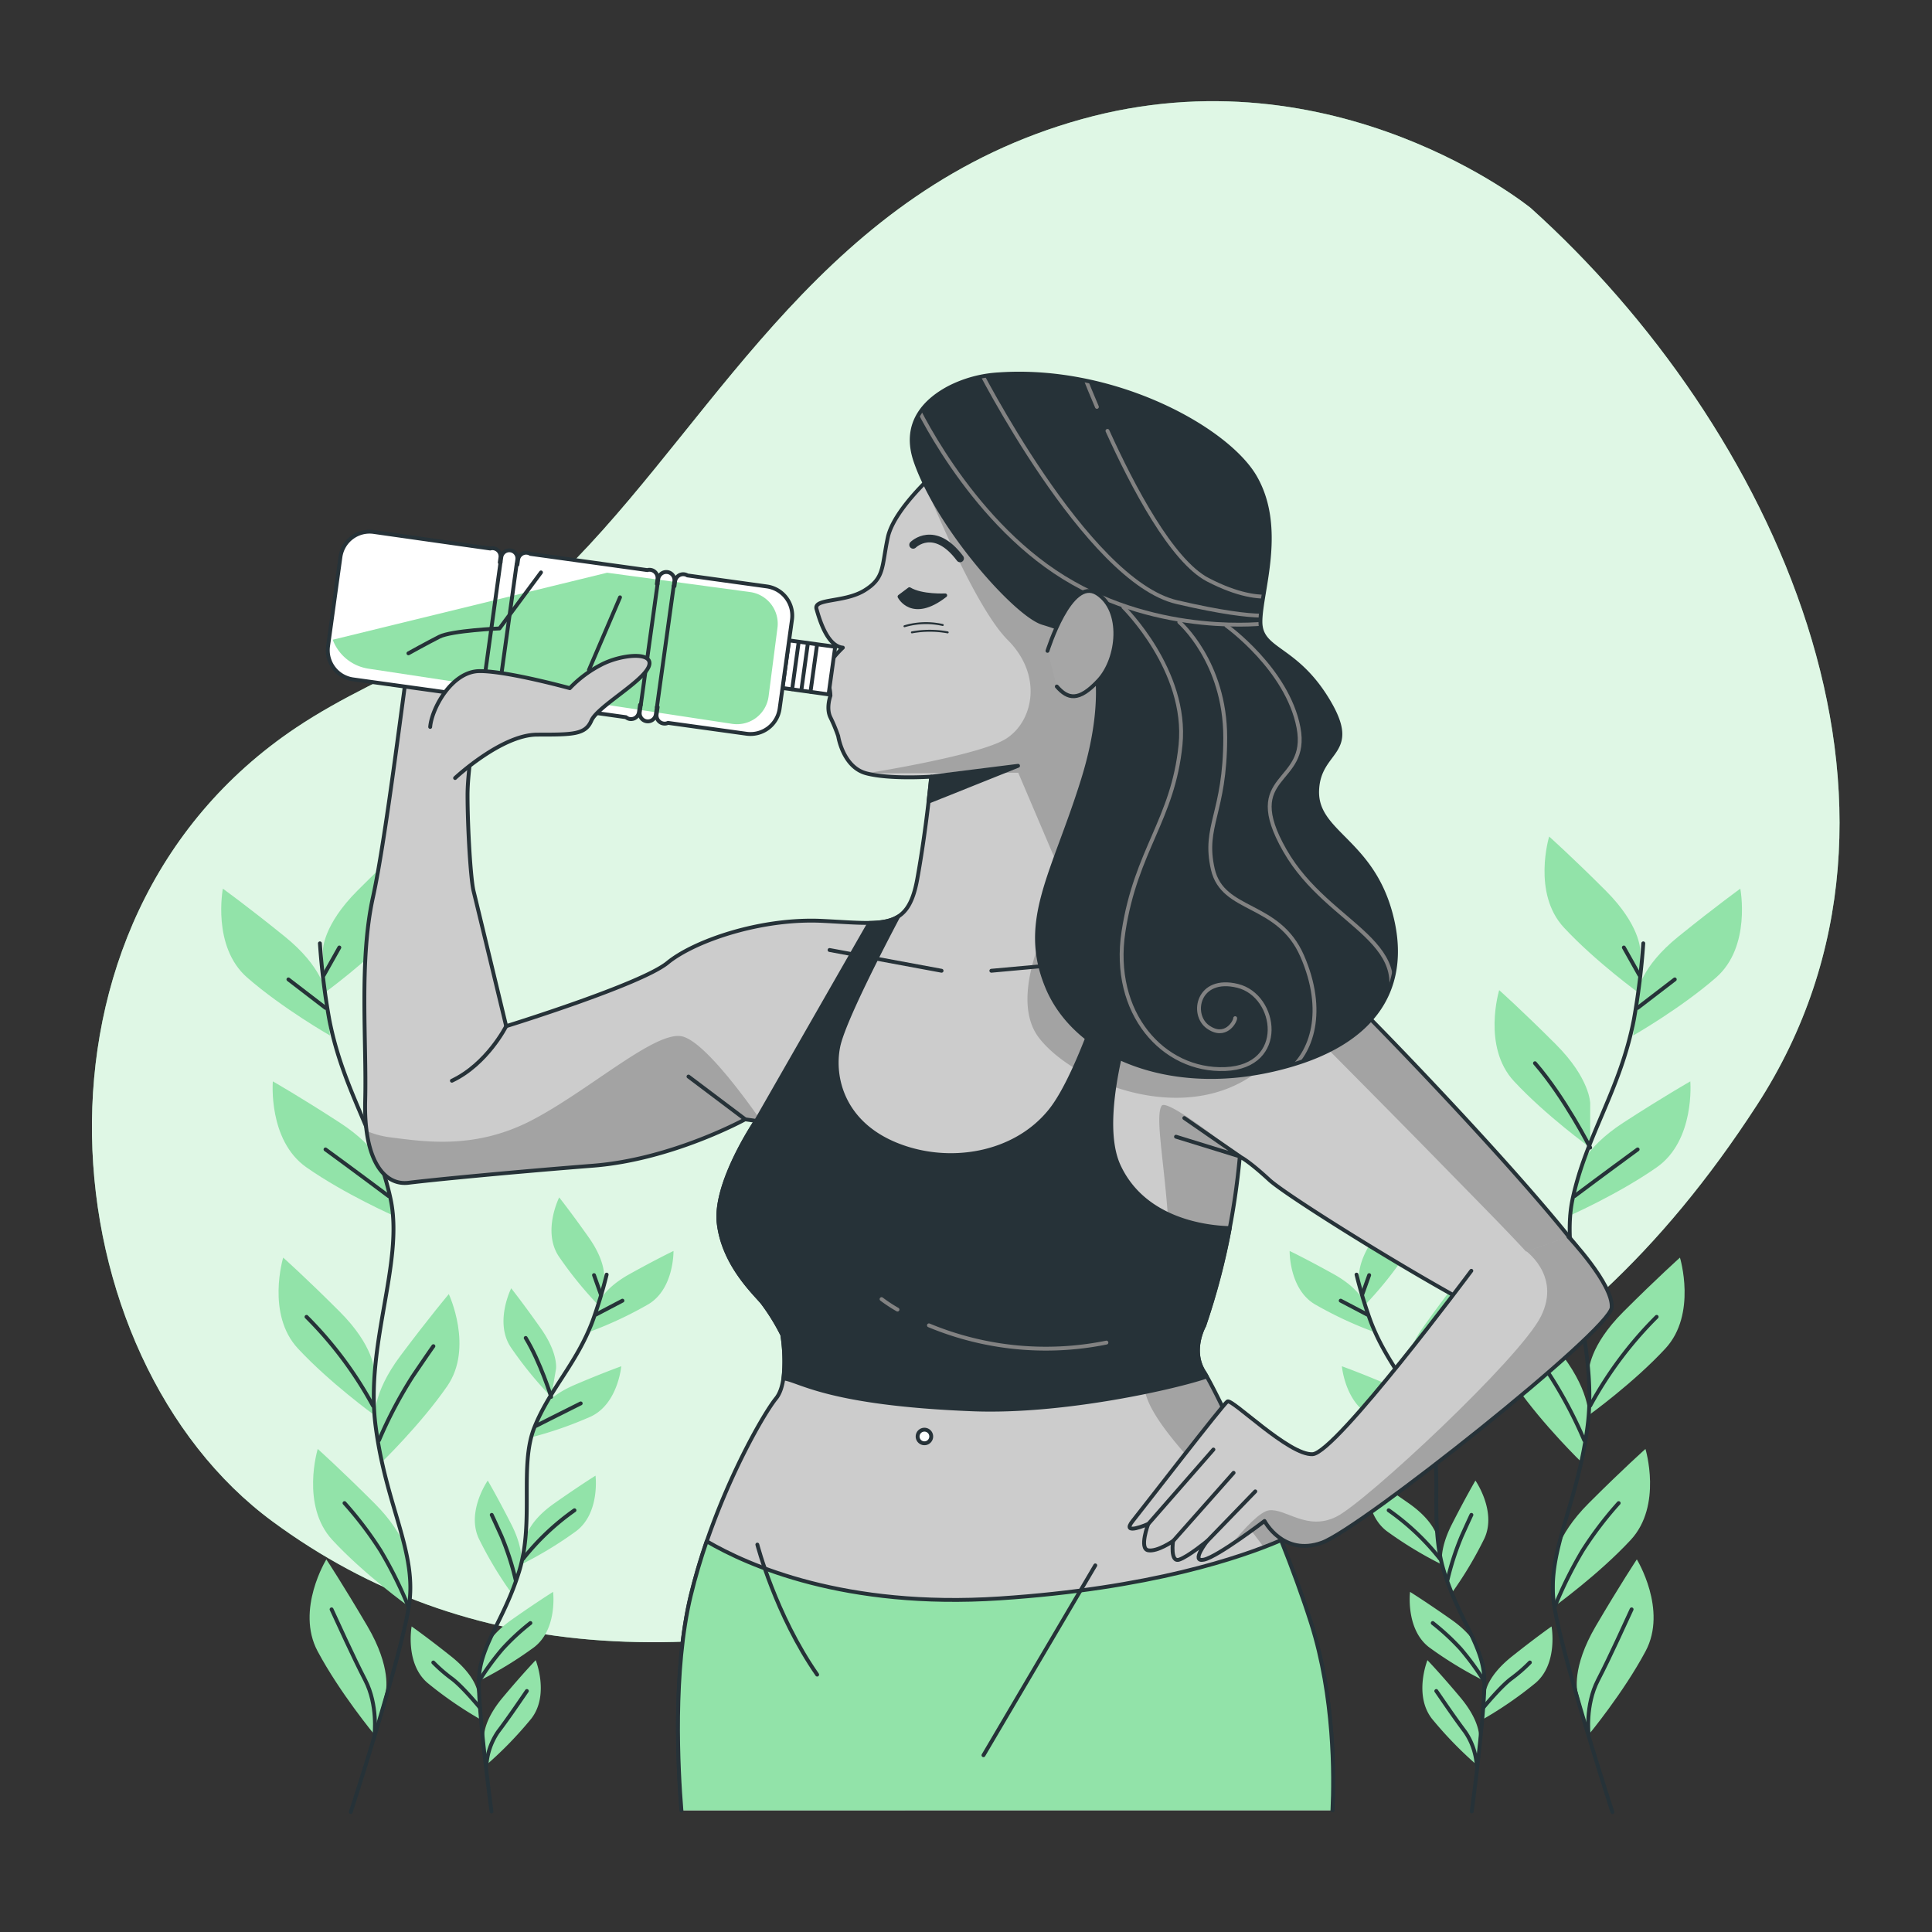 <svg xmlns="http://www.w3.org/2000/svg" xmlns:xlink="http://www.w3.org/1999/xlink" viewBox="0 0 500 500"><rect x="0" y="0" width="500" height="500" fill="#333333" stroke="none"/><defs><clippath id="clip-path"><path d="M344.84,468.5c.42-8.88.54-29.33-5.52-48.41-8-25.29-24.08-59.4-27.69-65s0-12,0-12a191.57,191.57,0,0,0,9.23-43.75s2,.81,7.62,6,56.16,36.24,64.18,37.85,19.95-2.27,22.76-7.89-52.82-64.07-67.67-78.52-51-12-57-15.65-6.43-8.43-2.41-23.68,17.26-29.3,18.86-41.74-7.62-36.52-28.49-49S243,121.49,243,121.49s-11.64,10-13.25,17.66-.8,10.43-6,13.64-13.24,2-12.44,4.82,2.81,9.63,6.82,10c0,0-5.62,5.22-4.41,7.63a12,12,0,0,1,1.2,4.81s-1.2,3.21,0,5.62a40.92,40.92,0,0,1,2,4.82s1.2,8,7.22,9.63S241,201,241,201s-1.21,13.25-3.61,26.49-8.43,11.64-24.49,10.84-33.31,5.22-40.13,10.83S131,265.57,131,265.57s-7.63-31.71-8.43-34.92S121,213.8,121,205.77s2.81-22.08,3.61-28.9-18.06-8.83-18.87-5.62-5.61,44.55-9.23,61-1.6,37.32-2,52.57,4.81,22.08,11.23,21.28,27.3-2.81,47.77-4.42,39.33-12,39.33-12l2.81.4S184.8,306.11,186,316.54s8.83,17.66,11.24,20.47a53.25,53.25,0,0,1,5.22,8.43s2,12-1.61,16.45-16,26.09-22.07,51c-4.71,19.46-3.28,45.3-2.43,55.64" style="fill:#ccc;stroke:#263238;stroke-linecap:round;stroke-linejoin:round"></path></clippath><clippath id="clip-path-2"><path d="M198.47,151.77l-20.57-2.85a2,2,0,0,0-.8-.29,2.11,2.11,0,0,0-2.38,1.79l-.17,1.29-.2,0,.18-1.29a2.1,2.1,0,1,0-4.17-.57l-.18,1.29-.19,0,.17-1.29a2.1,2.1,0,0,0-1.79-2.37,2.06,2.06,0,0,0-.86.06l-30.25-4.19a2,2,0,0,0-.81-.29,2.1,2.1,0,0,0-2.37,1.79l-.18,1.29-.2,0,.18-1.29a2.1,2.1,0,1,0-4.16-.57l-.18,1.28-.2,0,.18-1.29a2.11,2.11,0,0,0-1.8-2.37h0a2,2,0,0,0-.85.06L96.7,137.67a7.62,7.62,0,0,0-8.6,6.5l-3.2,23.06a7.63,7.63,0,0,0,6.51,8.6l29.9,4.15a2.14,2.14,0,0,0,1.06.47h0a2.1,2.1,0,0,0,2.37-1.79l.26-1.89.2,0-.26,1.89a2.1,2.1,0,1,0,4.16.57l.26-1.88.2,0-.26,1.88a2.1,2.1,0,0,0,1.79,2.37,2,2,0,0,0,1.15-.17L162,185.61a2.06,2.06,0,0,0,1,.47,2.09,2.09,0,0,0,2.37-1.79l.27-1.88.19,0-.26,1.89a2.1,2.1,0,1,0,4.17.57L170,183l.2,0-.27,1.88a2.11,2.11,0,0,0,1.8,2.37,2,2,0,0,0,1.15-.17l20.29,2.81a7.62,7.62,0,0,0,8.6-6.5l3.2-23.06A7.64,7.64,0,0,0,198.47,151.77Z" style="fill:#fff;stroke:#263238;stroke-linecap:round;stroke-linejoin:round"></path></clippath><clippath id="clip-path-3"><path d="M258.46,96.88a32.21,32.21,0,0,0-12.74,3.42c-5.85,3.07-12.32,8.93-8.74,19.18,6,17.26,26.08,39.73,32.91,41.74a70,70,0,0,1,12,4.82s6,11.23-1.61,35.72-16.45,36.52-9.23,53.78,30.9,27.69,58.6,21.27,35.32-22.48,30.1-40.94-19.27-20.47-18.87-31.31,11.24-9.23,2.81-23.27-17.49-12.77-17.49-20.4,6.26-24.15-1.37-37.4C317.65,111,288.46,94.8,258.46,96.88Z" style="fill:#263238;stroke:#263238;stroke-linecap:round;stroke-linejoin:round"></path></clippath><clippath id="clip-path-4"><path d="M380.78,328.88s-35,47.06-41.06,47.46-20.87-14.45-22.07-13.64-21.27,26.89-24.49,30.9,4,.8,4,.8-2.41,6.42,0,6.82,6.42-2.4,6.42-2.4-.8,5.62,1.6,4.81,7.23-4.81,7.23-4.81-4.42,5.62-.8,4.81,15.65-10,15.65-10,4.81,9.23,14.85,5.62,74.61-54.87,75-60.89-11.2-18.28-11.2-18.28" style="fill:#ccc;stroke:#263238;stroke-linecap:round;stroke-linejoin:round"></path></clippath></defs><g id="background-simple"><path d="M396.17,53.85s-50.53-41.27-116.25-23S186.68,105.79,149,144.72c-19.74,20.38-48.9,27.89-72.35,43.58-75,50.17-63.88,163-6.06,205.5,50.06,36.84,112.61,40.69,194,13.52S404.22,363.83,454.69,286,458.42,109.86,396.17,53.85Z" style="fill:#92E3A9"></path><path d="M396.17,53.85s-50.53-41.27-116.25-23S186.68,105.79,149,144.72c-19.74,20.38-48.9,27.89-72.35,43.58-75,50.17-63.88,163-6.06,205.5,50.06,36.84,112.61,40.69,194,13.52S404.22,363.83,454.69,286,458.42,109.86,396.17,53.85Z" style="fill:#fff;opacity:0.7"></path></g><g id="Plants"><path d="M424.47,245.77s0-6.36-8.91-15.27-14.64-14-14.64-14-4.46,14.64,3.82,23.55,19.73,17.19,19.73,17.19Z" style="fill:#92E3A9"></path><path d="M411.54,285.52s0-6.36-8.91-15.27-14.64-14-14.64-14-4.46,14.64,3.82,23.56S411.54,297,411.54,297Z" style="fill:#92E3A9"></path><path d="M423.91,256.61s.67-6.33,10.48-14.25,16-12.37,16-12.37,2.89,15-6.28,23-21.44,15-21.44,15Z" style="fill:#92E3A9"></path><path d="M408.29,303.56s1.33-6.22,11.91-13.07,17.25-10.63,17.25-10.63,1.29,15.25-8.67,22.23-22.89,12.67-22.89,12.67Z" style="fill:#92E3A9"></path><path d="M411.22,354.74s0-6.36,8.92-15.27,14.63-14,14.63-14S439.23,340.1,431,349s-19.74,17.19-19.74,17.19Z" style="fill:#92E3A9"></path><path d="M411.08,367.24s.9-6.3-6.65-16.39-12.51-15.94-12.51-15.94-6.49,13.86.44,23.85,17.09,19.82,17.09,19.82Z" style="fill:#92E3A9"></path><path d="M402.29,404.26s0-6.36,8.91-15.27,14.64-14,14.64-14,4.45,14.64-3.82,23.55-19.73,17.19-19.73,17.19Z" style="fill:#92E3A9"></path><path d="M408.24,437.83s-1.61-6.16,4.75-17,10.62-17.26,10.62-17.26,8,13,2.27,23.75-14.74,21.62-14.74,21.62Z" style="fill:#92E3A9"></path><path d="M425.28,244.14a182.69,182.69,0,0,1-2.44,19.76c-3.53,18.2-12.33,30-15.85,46.38s6.59,37.62,3.88,58.73-10.93,32.86-8.58,46.95,15,53,15,53" style="fill:none;stroke:#263238;stroke-linecap:round;stroke-linejoin:round"></path><line x1="423.82" y1="260.84" x2="433.43" y2="253.47" style="fill:none;stroke:#263238;stroke-linecap:round;stroke-linejoin:round"></line><line x1="424.27" y1="252.36" x2="420.25" y2="245.21" style="fill:none;stroke:#263238;stroke-linecap:round;stroke-linejoin:round"></line><path d="M407.52,309.53s8-6,16.3-12.06" style="fill:none;stroke:#263238;stroke-linecap:round;stroke-linejoin:round"></path><path d="M411.54,297s-6.7-13.13-14.29-21.84" style="fill:none;stroke:#263238;stroke-linecap:round;stroke-linejoin:round"></path><path d="M411.54,363.8a99.34,99.34,0,0,1,17.2-23" style="fill:none;stroke:#263238;stroke-linecap:round;stroke-linejoin:round"></path><path d="M410,372.73a112.76,112.76,0,0,0-8.71-16.53c-4.69-6.92-5.36-7.81-5.36-7.81" style="fill:none;stroke:#263238;stroke-linecap:round;stroke-linejoin:round"></path><path d="M402.29,416a106.44,106.44,0,0,1,7.24-14.64A93.78,93.78,0,0,1,418.91,389" style="fill:none;stroke:#263238;stroke-linecap:round;stroke-linejoin:round"></path><path d="M411.14,448.91s-.94-7.62,2.41-14.09,7.15-15,8.71-18.32" style="fill:none;stroke:#263238;stroke-linecap:round;stroke-linejoin:round"></path><path d="M351.75,330.81s-.69-4,3.93-10.55,7.66-10.37,7.66-10.37,4.38,8.7.16,15.18A99.19,99.19,0,0,1,353,338Z" style="fill:#92E3A9"></path><path d="M364.18,354.33s-.69-4,3.93-10.55,7.66-10.37,7.66-10.37,4.38,8.7.16,15.18a99.19,99.19,0,0,1-10.51,12.92Z" style="fill:#92E3A9"></path><path d="M353.28,337.54s-1.11-3.89-8.12-7.79-11.4-6-11.4-6-.17,9.74,6.44,13.75a99.35,99.35,0,0,0,15.08,7.09Z" style="fill:#92E3A9"></path><path d="M368.17,365.29s-1.51-3.76-8.89-6.91-12-4.79-12-4.79.85,9.7,7.85,13a99.1,99.1,0,0,0,15.73,5.46Z" style="fill:#92E3A9"></path><path d="M371.89,397.7s-.69-4-7.25-8.61-10.7-7.19-10.7-7.19-1.2,9.66,4.95,14.35a100.11,100.11,0,0,0,14.24,8.64Z" style="fill:#92E3A9"></path><path d="M373.34,405.52s-1.25-3.85,2.39-11,6.11-11.35,6.11-11.35,5.57,8,2.31,15a99.14,99.14,0,0,1-8.56,14.28Z" style="fill:#92E3A9"></path><path d="M384.52,437.71s.46-4,6.74-9,10.28-7.79,10.28-7.79,1.75,9.58-4.13,14.62A100,100,0,0,1,383.69,445Z" style="fill:#92E3A9"></path><path d="M382.87,427.78s-.69-4-7.25-8.61-10.7-7.19-10.7-7.19-1.2,9.66,4.95,14.35A100.11,100.11,0,0,0,384.11,435Z" style="fill:#92E3A9"></path><path d="M382.78,449.48s.34-4-4.83-10.17-8.53-9.66-8.53-9.66-3.61,9,1.15,15.14a99.82,99.82,0,0,0,11.59,11.95Z" style="fill:#92E3A9"></path><path d="M351.07,329.87A114.7,114.7,0,0,0,354.74,342c4.19,11,11,17.44,15,27.36s-.05,24.31,3.94,37.25,10.42,19.42,10.48,28.51-3.27,33.68-3.27,33.68" style="fill:none;stroke:#263238;stroke-linecap:round;stroke-linejoin:round"></path><line x1="353.79" y1="340.19" x2="346.97" y2="336.61" style="fill:none;stroke:#263238;stroke-linecap:round;stroke-linejoin:round"></line><line x1="352.59" y1="334.91" x2="354.34" y2="330" style="fill:none;stroke:#263238;stroke-linecap:round;stroke-linejoin:round"></line><path d="M369.3,369s-5.69-2.91-11.53-5.8" style="fill:none;stroke:#263238;stroke-linecap:round;stroke-linejoin:round"></path><path d="M365.42,361.51s2.77-9,6.59-15.25" style="fill:none;stroke:#263238;stroke-linecap:round;stroke-linejoin:round"></path><path d="M372.67,403.41a63.13,63.13,0,0,0-13.28-12.55" style="fill:none;stroke:#263238;stroke-linecap:round;stroke-linejoin:round"></path><path d="M374.62,408.85a71.59,71.59,0,0,1,3.67-11.31c2.19-4.85,2.51-5.49,2.51-5.49" style="fill:none;stroke:#263238;stroke-linecap:round;stroke-linejoin:round"></path><path d="M383.83,442s4.52-5.54,7.33-7.61a39.74,39.74,0,0,0,4.77-4.14" style="fill:none;stroke:#263238;stroke-linecap:round;stroke-linejoin:round"></path><path d="M384.14,435.12a68.78,68.78,0,0,0-6.13-8.4,60.25,60.25,0,0,0-7.22-6.68" style="fill:none;stroke:#263238;stroke-linecap:round;stroke-linejoin:round"></path><path d="M382.16,456.74a17.24,17.24,0,0,0-3-8.57c-2.8-3.7-6.1-8.61-7.45-10.54" style="fill:none;stroke:#263238;stroke-linecap:round;stroke-linejoin:round"></path><path d="M83.59,245.77s0-6.36,8.91-15.27,14.64-14,14.64-14,4.46,14.64-3.81,23.55-19.74,17.19-19.74,17.19Z" style="fill:#92E3A9"></path><path d="M96.53,285.52s0-6.36,8.91-15.27,14.64-14,14.64-14,4.45,14.64-3.82,23.56S96.53,297,96.53,297Z" style="fill:#92E3A9"></path><path d="M84.15,256.61s-.67-6.33-10.47-14.25-16-12.37-16-12.37-2.88,15,6.29,23,21.43,15,21.43,15Z" style="fill:#92E3A9"></path><path d="M99.78,303.56s-1.34-6.22-11.92-13.07-17.25-10.63-17.25-10.63-1.28,15.25,8.67,22.23,22.9,12.67,22.9,12.67Z" style="fill:#92E3A9"></path><path d="M96.84,354.74s0-6.36-8.91-15.27-14.64-14-14.64-14S68.83,340.1,77.11,349,96.84,366.2,96.84,366.2Z" style="fill:#92E3A9"></path><path d="M97,367.24s-.91-6.3,6.65-16.39,12.5-15.94,12.5-15.94,6.49,13.86-.43,23.85-17.09,19.82-17.09,19.82Z" style="fill:#92E3A9"></path><path d="M105.78,404.26s0-6.36-8.92-15.27-14.63-14-14.63-14S77.77,389.62,86,398.53s19.74,17.19,19.74,17.19Z" style="fill:#92E3A9"></path><path d="M99.83,437.83s1.61-6.16-4.76-17-10.61-17.26-10.61-17.26-8,13-2.27,23.75,14.73,21.62,14.73,21.62Z" style="fill:#92E3A9"></path><path d="M82.79,244.14a180.22,180.22,0,0,0,2.44,19.76c3.52,18.2,12.33,30,15.85,46.38S94.49,347.9,97.2,369s10.92,32.86,8.58,46.95-15,53-15,53" style="fill:none;stroke:#263238;stroke-linecap:round;stroke-linejoin:round"></path><line x1="84.24" y1="260.84" x2="74.64" y2="253.47" style="fill:none;stroke:#263238;stroke-linecap:round;stroke-linejoin:round"></line><line x1="83.8" y1="252.36" x2="87.82" y2="245.21" style="fill:none;stroke:#263238;stroke-linecap:round;stroke-linejoin:round"></line><path d="M100.54,309.53s-8-6-16.3-12.06" style="fill:none;stroke:#263238;stroke-linecap:round;stroke-linejoin:round"></path><path d="M96.53,297s6.69-13.13,14.29-21.84" style="fill:none;stroke:#263238;stroke-linecap:round;stroke-linejoin:round"></path><path d="M96.52,363.8a99.47,99.47,0,0,0-17.19-23" style="fill:none;stroke:#263238;stroke-linecap:round;stroke-linejoin:round"></path><path d="M98.09,372.73a112.76,112.76,0,0,1,8.71-16.53c4.69-6.92,5.36-7.81,5.36-7.81" style="fill:none;stroke:#263238;stroke-linecap:round;stroke-linejoin:round"></path><path d="M105.78,416a107.1,107.1,0,0,0-7.25-14.64A93.21,93.21,0,0,0,89.16,389" style="fill:none;stroke:#263238;stroke-linecap:round;stroke-linejoin:round"></path><path d="M96.92,448.91s.94-7.62-2.4-14.09-7.15-15-8.71-18.32" style="fill:none;stroke:#263238;stroke-linecap:round;stroke-linejoin:round"></path><path d="M156.31,330.81s.69-4-3.93-10.55-7.66-10.37-7.66-10.37-4.38,8.7-.16,15.18A99.19,99.19,0,0,0,155.07,338Z" style="fill:#92E3A9"></path><path d="M143.89,354.33s.69-4-3.93-10.55-7.66-10.37-7.66-10.37-4.38,8.7-.16,15.18a99.53,99.53,0,0,0,10.5,12.92Z" style="fill:#92E3A9"></path><path d="M154.79,337.54s1.1-3.89,8.11-7.79,11.4-6,11.4-6,.18,9.74-6.44,13.75a99.47,99.47,0,0,1-15.07,7.09Z" style="fill:#92E3A9"></path><path d="M139.89,365.29s1.51-3.76,8.89-6.91,12-4.79,12-4.79-.85,9.7-7.85,13a99.1,99.1,0,0,1-15.73,5.46Z" style="fill:#92E3A9"></path><path d="M136.18,397.7s.69-4,7.24-8.61,10.7-7.19,10.7-7.19,1.21,9.66-5,14.35a99.51,99.51,0,0,1-14.24,8.64Z" style="fill:#92E3A9"></path><path d="M134.73,405.52s1.25-3.85-2.39-11-6.11-11.35-6.11-11.35-5.58,8-2.32,15a99.75,99.75,0,0,0,8.57,14.28Z" style="fill:#92E3A9"></path><path d="M123.54,437.71s-.46-4-6.74-9-10.27-7.79-10.27-7.79-1.76,9.58,4.12,14.62A100,100,0,0,0,124.37,445Z" style="fill:#92E3A9"></path><path d="M125.2,427.78s.69-4,7.24-8.61,10.7-7.19,10.7-7.19,1.21,9.66-4.95,14.35A99.51,99.51,0,0,1,124,435Z" style="fill:#92E3A9"></path><path d="M125.29,449.48s-.35-4,4.82-10.17,8.53-9.66,8.53-9.66,3.62,9-1.15,15.14a99.82,99.82,0,0,1-11.59,11.95Z" style="fill:#92E3A9"></path><path d="M157,329.87A117,117,0,0,1,153.32,342c-4.18,11-11,17.44-15,27.36s0,24.31-3.95,37.25S124,426,123.93,435.12s3.27,33.68,3.27,33.68" style="fill:none;stroke:#263238;stroke-linecap:round;stroke-linejoin:round"></path><line x1="154.27" y1="340.19" x2="161.09" y2="336.61" style="fill:none;stroke:#263238;stroke-linecap:round;stroke-linejoin:round"></line><line x1="155.47" y1="334.91" x2="153.73" y2="330" style="fill:none;stroke:#263238;stroke-linecap:round;stroke-linejoin:round"></line><path d="M138.76,369s5.7-2.91,11.53-5.8" style="fill:none;stroke:#263238;stroke-linecap:round;stroke-linejoin:round"></path><path d="M142.64,361.51s-2.77-9-6.59-15.25" style="fill:none;stroke:#263238;stroke-linecap:round;stroke-linejoin:round"></path><path d="M135.39,403.41a63.44,63.44,0,0,1,13.28-12.55" style="fill:none;stroke:#263238;stroke-linecap:round;stroke-linejoin:round"></path><path d="M133.44,408.85a71.59,71.59,0,0,0-3.67-11.31c-2.19-4.85-2.51-5.49-2.51-5.49" style="fill:none;stroke:#263238;stroke-linecap:round;stroke-linejoin:round"></path><path d="M124.24,442s-4.52-5.54-7.34-7.61a40.08,40.08,0,0,1-4.76-4.14" style="fill:none;stroke:#263238;stroke-linecap:round;stroke-linejoin:round"></path><path d="M123.93,435.12a67.58,67.58,0,0,1,6.13-8.4,59.73,59.73,0,0,1,7.21-6.68" style="fill:none;stroke:#263238;stroke-linecap:round;stroke-linejoin:round"></path><path d="M125.9,456.74a17.36,17.36,0,0,1,3-8.57c2.81-3.7,6.11-8.61,7.45-10.54" style="fill:none;stroke:#263238;stroke-linecap:round;stroke-linejoin:round"></path></g><g id="Character"><path d="M344.84,468.5c.42-8.88.54-29.33-5.52-48.41-8-25.29-24.08-59.4-27.69-65s0-12,0-12a191.57,191.57,0,0,0,9.23-43.75s2,.81,7.62,6,56.16,36.24,64.18,37.85,19.95-2.27,22.76-7.89-52.82-64.07-67.67-78.52-51-12-57-15.65-6.43-8.43-2.41-23.68,17.26-29.3,18.86-41.74-7.62-36.52-28.49-49S243,121.49,243,121.49s-11.64,10-13.25,17.66-.8,10.43-6,13.64-13.24,2-12.44,4.82,2.81,9.63,6.82,10c0,0-5.62,5.22-4.41,7.63a12,12,0,0,1,1.2,4.81s-1.2,3.21,0,5.62a40.92,40.92,0,0,1,2,4.82s1.2,8,7.22,9.63S241,201,241,201s-1.21,13.25-3.61,26.49-8.43,11.64-24.49,10.84-33.31,5.22-40.13,10.83S131,265.57,131,265.57s-7.63-31.71-8.43-34.92S121,213.8,121,205.77s2.81-22.08,3.61-28.9-18.06-8.83-18.87-5.62-5.61,44.55-9.23,61-1.6,37.32-2,52.57,4.81,22.08,11.23,21.28,27.3-2.81,47.77-4.42,39.33-12,39.33-12l2.81.4S184.8,306.11,186,316.54s8.83,17.66,11.24,20.47a53.25,53.25,0,0,1,5.22,8.43s2,12-1.61,16.45-16,26.09-22.07,51c-4.71,19.46-3.28,45.3-2.43,55.64" style="fill:#ccc"></path><g style="clip-path:url(#clip-path)"><g style="opacity:0.2"><path d="M176.25,268.16c-7.09-1.09-24,14.18-38.72,21.81s-27.82,5.46-36.54,4.37a22.64,22.64,0,0,1-6.13-1.66c1.28,9.74,5.68,14.07,10.87,13.43,6.43-.81,27.3-2.81,47.77-4.42s39.33-12,39.33-12l2.81.4s-1.68,2.49-3.64,6.13c4-1.65,7.16-2.93,7.16-2.93S183.34,269.25,176.25,268.16Z"></path><path d="M347.75,256.74c-7.14-6.94-19.17-10-30.43-11.68h0c-12.18-1.84-23.44-2.09-26.57-4-6-3.61-6.43-8.43-2.41-23.68s17.26-29.3,18.86-41.74-7.62-36.52-28.49-49S243,121.49,243,121.49s-1.64,1.41-3.77,3.57c3,7.28,13.65,32.65,21.56,40.56,9.28,9.27,6.55,21.27-.54,25.63s-36.12,8.9-36.12,8.9l39.39-.17,12.54,29.45s-16.9,26.73-7.09,39.27,42.55,25.09,61.09,4.37a37.55,37.55,0,0,0,5.8-9.41c12.3,12.37,27.58,27.78,38.92,39.4,17.61,18,29.12,29.31,33.23,38.08,3.43-1.47,6.23-3.51,7.41-5.88C418.23,329.65,362.6,271.19,347.75,256.74Z"></path><path d="M311.63,355.07c-3.62-5.62,0-12,0-12a191.57,191.57,0,0,0,9.23-43.75,5.78,5.78,0,0,1,.61.33c-7.9-6.27-19.78-15.26-20.86-13.45-1.64,2.72.54,13.63,1.63,28.36s-12,34.9-4.36,49.63,32.73,32.18,43.09,62.18l.36,1c-.58-2.43-1.25-4.86-2-7.27C331.29,394.8,315.24,360.69,311.63,355.07Z"></path></g></g><path d="M344.84,468.5c.42-8.88.54-29.33-5.52-48.41-8-25.29-24.08-59.4-27.69-65s0-12,0-12a191.57,191.57,0,0,0,9.23-43.75s2,.81,7.62,6,56.16,36.24,64.18,37.85,19.95-2.27,22.76-7.89-52.82-64.07-67.67-78.52-51-12-57-15.65-6.43-8.43-2.41-23.68,17.26-29.3,18.86-41.74-7.62-36.52-28.49-49S243,121.49,243,121.49s-11.64,10-13.25,17.66-.8,10.43-6,13.64-13.24,2-12.44,4.82,2.81,9.63,6.82,10c0,0-5.62,5.22-4.41,7.63a12,12,0,0,1,1.2,4.81s-1.2,3.21,0,5.62a40.92,40.92,0,0,1,2,4.82s1.2,8,7.22,9.63S241,201,241,201s-1.21,13.25-3.61,26.49-8.43,11.64-24.49,10.84-33.31,5.22-40.13,10.83S131,265.57,131,265.57s-7.63-31.71-8.43-34.92S121,213.8,121,205.77s2.81-22.08,3.61-28.9-18.06-8.83-18.87-5.62-5.61,44.55-9.23,61-1.6,37.32-2,52.57,4.81,22.08,11.23,21.28,27.3-2.81,47.77-4.42,39.33-12,39.33-12l2.81.4S184.8,306.11,186,316.54s8.83,17.66,11.24,20.47a53.25,53.25,0,0,1,5.22,8.43s2,12-1.61,16.45-16,26.09-22.07,51c-4.71,19.46-3.28,45.3-2.43,55.64" style="fill:none;stroke:#263238;stroke-linecap:round;stroke-linejoin:round"></path><path d="M235.36,152.48l-2.56,1.92s3.2,6.39,11.82-.32C244.62,154.08,238.55,154.4,235.36,152.48Z" style="fill:#263238;stroke:#263238;stroke-linecap:round;stroke-linejoin:round"></path><path d="M236.32,141s5.43-5.43,12.14,3.51" style="fill:none;stroke:#263238;stroke-linecap:round;stroke-linejoin:round;stroke-width:2px"></path><path d="M234.08,162.07a19.67,19.67,0,0,1,9.9-.32" style="fill:none;stroke:#263238;stroke-linecap:round;stroke-linejoin:round;stroke-width:0.5px"></path><path d="M236,163.66a25.8,25.8,0,0,1,9.26,0" style="fill:none;stroke:#263238;stroke-linecap:round;stroke-linejoin:round;stroke-width:0.5px"></path><line x1="214.69" y1="245.86" x2="243.68" y2="251.23" style="fill:none;stroke:#263238;stroke-linecap:round;stroke-linejoin:round"></line><line x1="280.19" y1="249.08" x2="256.56" y2="251.23" style="fill:none;stroke:#263238;stroke-linecap:round;stroke-linejoin:round"></line><polyline points="306.5 289.35 320.86 299.28 304.35 294.18" style="fill:none;stroke:#263238;stroke-linecap:round;stroke-linejoin:round"></polyline><line x1="192.83" y1="289.65" x2="178.18" y2="278.61" style="fill:none;stroke:#263238;stroke-linecap:round;stroke-linejoin:round"></line><path d="M131,265.57s-4.92,9.82-14.05,14.12" style="fill:none;stroke:#263238;stroke-linecap:round;stroke-linejoin:round"></path><rect x="203.32" y="166.5" width="12.04" height="12.44" transform="translate(25.68 -27.1) rotate(7.89)" style="fill:#fff;stroke:#263238;stroke-linecap:round;stroke-linejoin:round"></rect><path d="M198.47,151.77l-20.57-2.85a2,2,0,0,0-.8-.29,2.11,2.11,0,0,0-2.38,1.79l-.17,1.29-.2,0,.18-1.29a2.1,2.1,0,1,0-4.17-.57l-.18,1.29-.19,0,.17-1.29a2.1,2.1,0,0,0-1.79-2.37,2.06,2.06,0,0,0-.86.06l-30.25-4.19a2,2,0,0,0-.81-.29,2.1,2.1,0,0,0-2.37,1.79l-.18,1.29-.2,0,.18-1.29a2.1,2.1,0,1,0-4.16-.57l-.18,1.28-.2,0,.18-1.29a2.11,2.11,0,0,0-1.8-2.37h0a2,2,0,0,0-.85.06L96.7,137.67a7.62,7.62,0,0,0-8.6,6.5l-3.2,23.06a7.63,7.63,0,0,0,6.51,8.6l29.9,4.15a2.14,2.14,0,0,0,1.06.47h0a2.1,2.1,0,0,0,2.37-1.79l.26-1.89.2,0-.26,1.89a2.1,2.1,0,1,0,4.16.57l.26-1.88.2,0-.26,1.88a2.1,2.1,0,0,0,1.79,2.37,2,2,0,0,0,1.15-.17L162,185.61a2.06,2.06,0,0,0,1,.47,2.09,2.09,0,0,0,2.37-1.79l.27-1.88.19,0-.26,1.89a2.1,2.1,0,1,0,4.17.57L170,183l.2,0-.27,1.88a2.11,2.11,0,0,0,1.8,2.37,2,2,0,0,0,1.15-.17l20.29,2.81a7.62,7.62,0,0,0,8.6-6.5l3.2-23.06A7.64,7.64,0,0,0,198.47,151.77Z" style="fill:#fff"></path><g style="clip-path:url(#clip-path-2)"><path d="M86.11,165.56l71-17.34,37,5a8.27,8.27,0,0,1,7.1,9.25l-2.3,17.75a8.26,8.26,0,0,1-9.43,7.11L95.34,173.05a11.74,11.74,0,0,1-9.23-7.49Z" style="fill:#92E3A9"></path><path d="M105.7,169.08s4.83-2.68,8-4.29,15.57-2.15,15.57-2.15l10.74-14.5" style="fill:none;stroke:#263238;stroke-linecap:round;stroke-linejoin:round"></path><line x1="160.46" y1="154.59" x2="152.41" y2="173.38" style="fill:none;stroke:#263238;stroke-linecap:round;stroke-linejoin:round"></line></g><path d="M198.47,151.77l-20.57-2.85a2,2,0,0,0-.8-.29,2.11,2.11,0,0,0-2.38,1.79l-.17,1.29-.2,0,.18-1.29a2.1,2.1,0,1,0-4.17-.57l-.18,1.29-.19,0,.17-1.29a2.1,2.1,0,0,0-1.79-2.37,2.06,2.06,0,0,0-.86.06l-30.25-4.19a2,2,0,0,0-.81-.29,2.1,2.1,0,0,0-2.37,1.79l-.18,1.29-.2,0,.18-1.29a2.1,2.1,0,1,0-4.16-.57l-.18,1.28-.2,0,.18-1.29a2.11,2.11,0,0,0-1.8-2.37h0a2,2,0,0,0-.85.06L96.7,137.67a7.62,7.62,0,0,0-8.6,6.5l-3.2,23.06a7.63,7.63,0,0,0,6.51,8.6l29.9,4.15a2.14,2.14,0,0,0,1.06.47h0a2.1,2.1,0,0,0,2.37-1.79l.26-1.89.2,0-.26,1.89a2.1,2.1,0,1,0,4.16.57l.26-1.88.2,0-.26,1.88a2.1,2.1,0,0,0,1.79,2.37,2,2,0,0,0,1.15-.17L162,185.61a2.06,2.06,0,0,0,1,.47,2.09,2.09,0,0,0,2.37-1.79l.27-1.88.19,0-.26,1.89a2.1,2.1,0,1,0,4.17.57L170,183l.2,0-.27,1.88a2.11,2.11,0,0,0,1.8,2.37,2,2,0,0,0,1.15-.17l20.29,2.81a7.62,7.62,0,0,0,8.6-6.5l3.2-23.06A7.64,7.64,0,0,0,198.47,151.77Z" style="fill:none;stroke:#263238;stroke-linecap:round;stroke-linejoin:round"></path><line x1="174.35" y1="151.68" x2="170.01" y2="183.01" style="fill:#fff;stroke:#263238;stroke-linecap:round;stroke-linejoin:round"></line><line x1="170.18" y1="151.11" x2="165.84" y2="182.43" style="fill:#fff;stroke:#263238;stroke-linecap:round;stroke-linejoin:round"></line><line x1="133.7" y1="146.05" x2="129.36" y2="177.38" style="fill:#fff;stroke:#263238;stroke-linecap:round;stroke-linejoin:round"></line><line x1="129.54" y1="145.47" x2="125.2" y2="176.8" style="fill:#fff;stroke:#263238;stroke-linecap:round;stroke-linejoin:round"></line><line x1="206.68" y1="166.27" x2="205.01" y2="178.36" style="fill:#fff;stroke:#263238;stroke-linecap:round;stroke-linejoin:round"></line><line x1="209.06" y1="166.6" x2="207.38" y2="178.69" style="fill:#fff;stroke:#263238;stroke-linecap:round;stroke-linejoin:round"></line><line x1="211.44" y1="166.93" x2="209.76" y2="179.02" style="fill:#fff;stroke:#263238;stroke-linecap:round;stroke-linejoin:round"></line><path d="M186,316.54c1.21,10.44,8.83,17.66,11.24,20.47a53.25,53.25,0,0,1,5.22,8.43,43.5,43.5,0,0,1,.29,11.3c4.1.4,11.1,6.52,49.08,8,23.72.91,53-5.89,60.47-8.5-.25-.45-.48-.84-.67-1.13-3.62-5.62,0-12,0-12a175.19,175.19,0,0,0,6.64-25.28c-5.47-.13-22.06-1.74-28.72-16.06-6.75-14.52,5.82-48.37,10-58.73-4.16-.49-7.33-1-8.76-1.87l-.19-.13c-2.82,9.68-11.15,36.79-18.68,46.28-9.23,11.64-26.49,14.45-40.13,8.83s-16.46-17.26-14.85-25.28c1.27-6.36,11.36-25.82,15.49-33.63-1.87,1.17-4.28,1.58-7.41,1.63l-29.35,51.26S184.8,306.11,186,316.54Z" style="fill:#263238;stroke:#263238;stroke-linecap:round;stroke-linejoin:round"></path><path d="M240.41,343a78.86,78.86,0,0,0,45.93,4.46" style="fill:none;stroke:#828282;stroke-linecap:round;stroke-linejoin:round"></path><path d="M228.15,336.21a39.77,39.77,0,0,0,4.12,2.71" style="fill:none;stroke:#828282;stroke-linecap:round;stroke-linejoin:round"></path><path d="M258.46,96.88a32.21,32.21,0,0,0-12.74,3.42c-5.85,3.07-12.32,8.93-8.74,19.18,6,17.26,26.08,39.73,32.91,41.74a70,70,0,0,1,12,4.82s6,11.23-1.61,35.72-16.45,36.52-9.23,53.78,30.9,27.69,58.6,21.27,35.32-22.48,30.1-40.94-19.27-20.47-18.87-31.31,11.24-9.23,2.81-23.27-17.49-12.77-17.49-20.4,6.26-24.15-1.37-37.4C317.65,111,288.46,94.8,258.46,96.88Z" style="fill:#263238"></path><g style="clip-path:url(#clip-path-3)"><path d="M236.42,103.45s13.82,30.53,38.89,46S328,161.3,328,161.3" style="fill:none;stroke:#828282;stroke-linecap:round;stroke-linejoin:round"></path><path d="M252.81,94.45s28.28,55.92,51.75,61.38,26,2.9,26,2.9" style="fill:none;stroke:#828282;stroke-linecap:round;stroke-linejoin:round"></path><path d="M286.61,111.51c6.57,14.5,16.68,33.7,26,38.54,15.43,8,21.53,2.57,21.53,2.57" style="fill:none;stroke:#828282;stroke-linecap:round;stroke-linejoin:round"></path><path d="M279.49,94.45s1.65,4.45,4.39,10.85" style="fill:none;stroke:#828282;stroke-linecap:round;stroke-linejoin:round"></path><path d="M290.74,157.12s16.71,16.39,14.78,35.67S294,220,290.76,241.09s10.26,36.23,26.33,35.58,13.5-19,3.21-21.53-12.21,7.39-7.71,10.61,7.07-1.29,7.07-2.25" style="fill:none;stroke:#828282;stroke-linecap:round;stroke-linejoin:round"></path><path d="M305.2,161s11.89,10.28,11.89,29.88-5.78,22.82-3.21,34.07,17,8.36,23.14,22.5,2.57,25.07-3.86,29.89" style="fill:none;stroke:#828282;stroke-linecap:round;stroke-linejoin:round"></path><path d="M317.41,161.94s15.75,11.25,18.64,26.35-15.1,11.57-3.53,31.82,36.31,23.46,24.42,44.35" style="fill:none;stroke:#828282;stroke-linecap:round;stroke-linejoin:round"></path></g><path d="M258.46,96.88a32.21,32.21,0,0,0-12.74,3.42c-5.85,3.07-12.32,8.93-8.74,19.18,6,17.26,26.08,39.73,32.91,41.74a70,70,0,0,1,12,4.82s6,11.23-1.61,35.72-16.45,36.52-9.23,53.78,30.9,27.69,58.6,21.27,35.32-22.48,30.1-40.94-19.27-20.47-18.87-31.31,11.24-9.23,2.81-23.27-17.49-12.77-17.49-20.4,6.26-24.15-1.37-37.4C317.65,111,288.46,94.8,258.46,96.88Z" style="fill:none;stroke:#263238;stroke-linecap:round;stroke-linejoin:round"></path><path d="M241,201s-.23,2.52-.69,6.46l23.16-9.27Z" style="fill:#263238;stroke:#263238;stroke-linecap:round;stroke-linejoin:round"></path><path d="M344.84,468.5c.42-8.88.54-29.33-5.52-48.41-2.15-6.77-4.87-14.17-7.78-21.49-10.28,4.44-33.75,12.5-72.89,15.07-39.9,2.62-65-8.49-75.76-14.79-1.54,4.48-2.94,9.17-4.11,14-4.71,19.46-3.28,45.3-2.43,55.64" style="fill:#92E3A9;stroke:#263238;stroke-linecap:round;stroke-linejoin:round"></path><line x1="283.46" y1="405.12" x2="254.52" y2="454.25" style="fill:none;stroke:#263238;stroke-linecap:round;stroke-linejoin:round"></line><path d="M196,399.74s4.71,18.17,15.48,33.65" style="fill:none;stroke:#263238;stroke-linecap:round;stroke-linejoin:round"></path><path d="M380.78,328.88s-35,47.06-41.06,47.46-20.87-14.45-22.07-13.64-21.27,26.89-24.49,30.9,4,.8,4,.8-2.41,6.42,0,6.82,6.42-2.4,6.42-2.4-.8,5.62,1.6,4.81,7.23-4.81,7.23-4.81-4.42,5.62-.8,4.81,15.65-10,15.65-10,4.81,9.23,14.85,5.62,74.61-54.87,75-60.89-11.2-18.28-11.2-18.28" style="fill:#ccc"></path><g style="clip-path:url(#clip-path-4)"><path d="M417.14,338.33c.41-6-12.31-19.65-12.31-19.65l-9.32,3.95-1.21.64s9.94,6.52,4.48,17.43-45.27,48-52.9,51.81-13.09-2.18-17.46-1.64c-2.29.29-6.41,4.66-9.87,9,4.3-2.85,8.73-6.25,8.73-6.25s4.81,9.23,14.85,5.62S416.74,344.35,417.14,338.33Z" style="opacity:0.2"></path></g><path d="M380.78,328.88s-35,47.06-41.06,47.46-20.87-14.45-22.07-13.64-21.27,26.89-24.49,30.9,4,.8,4,.8-2.41,6.42,0,6.82,6.42-2.4,6.42-2.4-.8,5.62,1.6,4.81,7.23-4.81,7.23-4.81-4.42,5.62-.8,4.81,15.65-10,15.65-10,4.81,9.23,14.85,5.62,74.61-54.87,75-60.89-11.2-18.28-11.2-18.28" style="fill:none;stroke:#263238;stroke-linecap:round;stroke-linejoin:round"></path><line x1="312.43" y1="398.82" x2="324.87" y2="385.97" style="fill:#fff;stroke:#263238;stroke-linecap:round;stroke-linejoin:round"></line><line x1="303.6" y1="398.82" x2="319.25" y2="381.16" style="fill:#fff;stroke:#263238;stroke-linecap:round;stroke-linejoin:round"></line><line x1="297.18" y1="394.4" x2="314.03" y2="375.14" style="fill:#fff;stroke:#263238;stroke-linecap:round;stroke-linejoin:round"></line><path d="M117.78,201.35s12-11.23,21.27-11.23,12.44,0,14-3.62,13.25-10,14.85-14-7.22-3.21-12.44-.4a30.54,30.54,0,0,0-8,6s-16.06-4.42-23.28-4.42-12.44,9.63-12.85,14.45" style="fill:#ccc;stroke:#263238;stroke-linecap:round;stroke-linejoin:round"></path><path d="M271.09,168.44s6-19.26,12.84-14.85,5.62,16.86.4,22.48-8,4.82-10.83,1.6" style="fill:#a6a6a6;stroke:#263238;stroke-linecap:round;stroke-linejoin:round"></path><path d="M241,371.8A1.76,1.76,0,1,1,239.2,370,1.76,1.76,0,0,1,241,371.8Z" style="fill:#fff;stroke:#263238;stroke-linecap:round;stroke-linejoin:round"></path></g></svg>